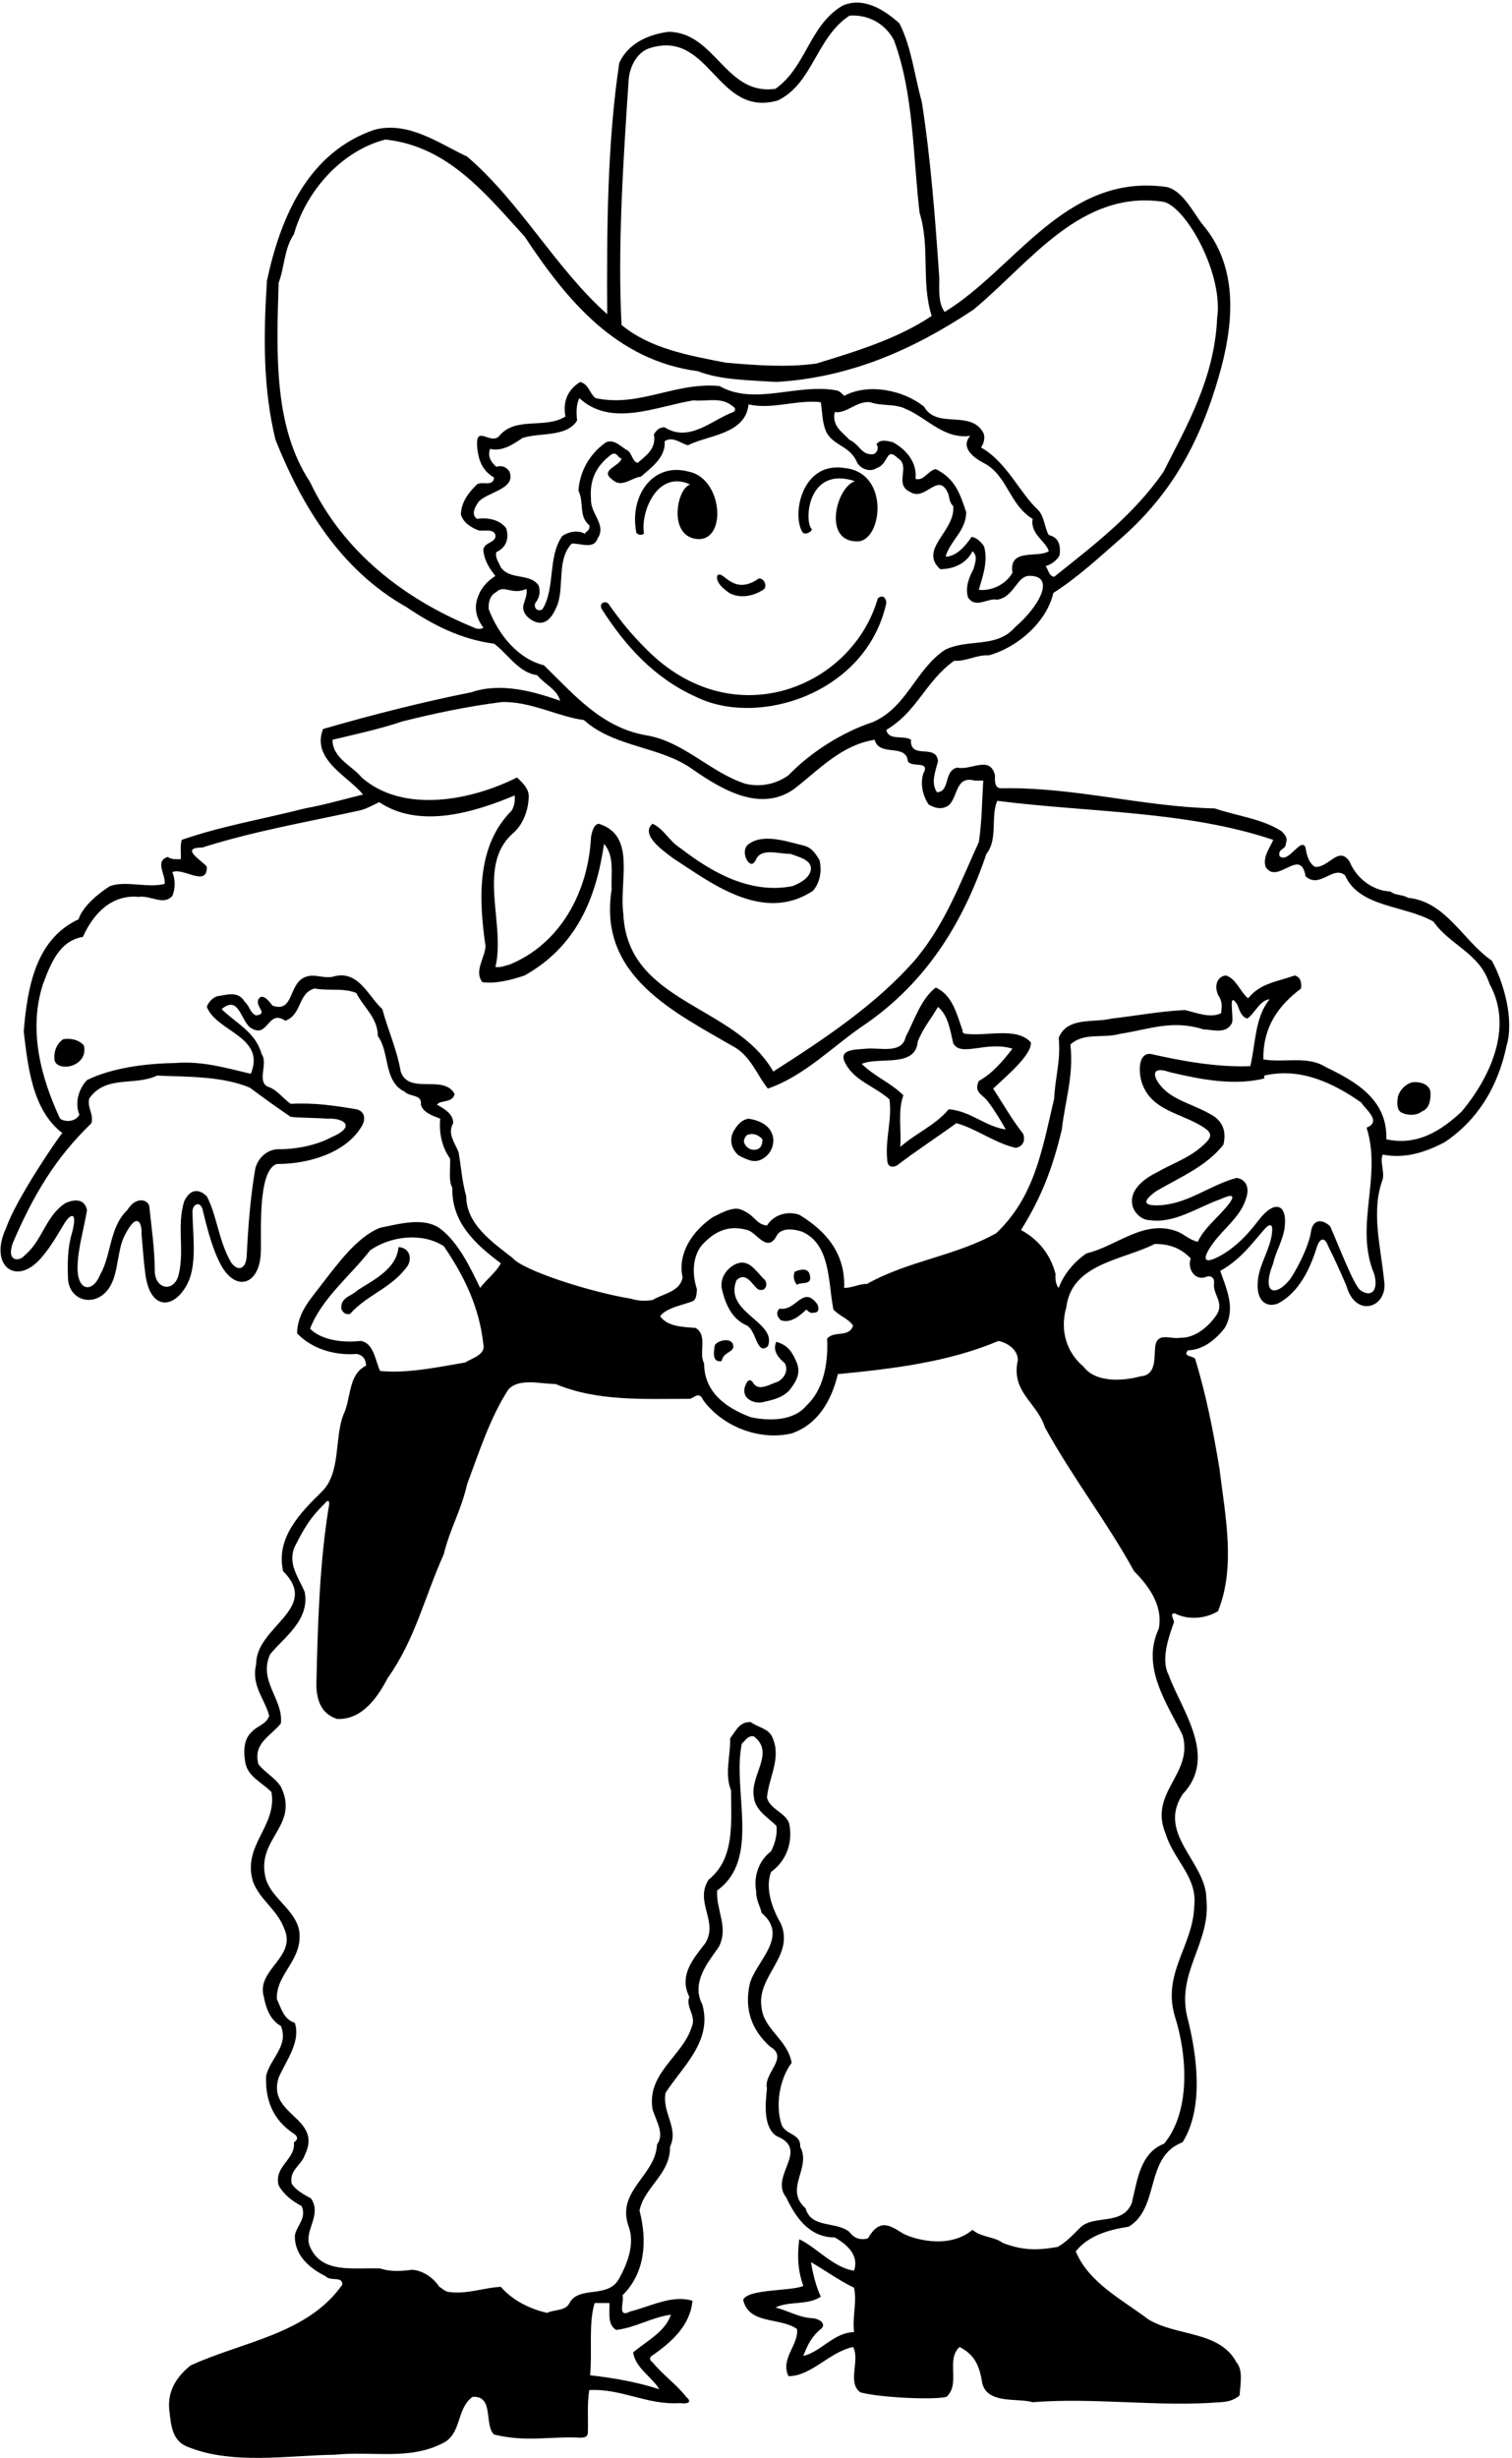 <?xml version="1.0" encoding="UTF-8"?>
<svg xmlns="http://www.w3.org/2000/svg" xmlns:xlink="http://www.w3.org/1999/xlink" width="411pt" height="668pt" viewBox="0 0 411 668" version="1.1">
<g id="surface1">
<path style=" stroke:none;fill-rule:nonzero;fill:rgb(0%,0%,0%);fill-opacity:1;" d="M 405.512 261.055 C 397.703 255.688 393.066 244.953 382.695 243.977 C 381.23 243 379.465 243.445 377.938 242.27 C 372.812 242.023 368.543 238.363 366.836 234.094 C 363.785 229.703 361.223 235.926 357.441 235.559 C 355.609 234.461 355.121 231.898 354.879 230.312 C 353.641 227.281 350.184 234.906 347.805 232.629 C 347.316 230.555 349.512 230.922 349.512 229.336 C 350.121 227.629 349.367 226.977 348.414 225.922 C 343.168 222.504 336.336 221.773 330.234 219.699 C 310.348 219.211 292.051 213.844 272.285 214.207 C 270.211 214.328 270.453 212.012 270.453 210.672 C 269.113 205.18 263.988 209.449 260.207 208.598 C 256.426 209.449 258.379 215.062 254.719 215.305 C 252.887 212.742 254.352 209.449 254.961 206.887 C 254.594 201.887 247.273 206.645 247.641 201.031 C 245.566 199.691 241.539 201.398 240.93 198.348 C 249.473 193.223 251.422 185.293 259.352 179.559 C 262.648 179.805 265.574 177.852 268.746 178.098 C 276.801 175.898 284.605 168.824 286.316 161.137 C 293.023 156.867 299.004 151.258 304.492 146.496 C 317.184 135.395 324.379 123.074 329.383 108.434 C 334.141 94.281 338.898 74.883 326.695 60.754 C 324.258 57.602 321.105 51.094 316.449 50.727 C 289.488 47.312 275.824 73.176 256.789 84.766 C 254.961 82.324 255.328 78.543 255.328 75.617 C 254.23 59.512 253.008 43.285 250.57 27.672 C 248.496 20.227 247.762 12.785 244.469 6.32 C 240.32 2.66 234.711 -1 228.977 1.562 C 219.945 6.93 219.215 18.152 210.797 24.133 C 197.254 26.086 194.57 8.883 181.762 8.637 C 176.148 9.371 170.781 11.809 168.34 17.055 C 165.047 38.895 164.926 62.805 165.047 85.375 C 151.016 72.934 141.5 54.996 126.984 42.555 C 119.176 38.895 111.121 32.914 101.852 35.234 C 83.918 41.336 76.352 58.656 72.57 76.227 C 71.594 91.355 71.473 105.508 74.891 119.535 C 82.211 137.836 92.703 154.914 110.391 164.922 C 117.469 169.68 125.031 173.703 134.305 174.926 C 137.965 177.609 141.012 182.855 146.016 183.465 C 148.09 186.027 151.504 187.367 152.238 190.418 C 144.918 187.855 136.133 185.414 128.203 188.102 C 114.781 190.785 100.875 194.32 87.82 198.105 C 84.527 206.398 94.777 211.035 98.68 215.914 C 93.676 217.137 88.188 218.723 82.82 219.699 C 71.352 222.625 60.25 224.457 49.391 228.238 C 48.902 229.824 49.27 232.141 49.148 233.484 C 47.926 233.484 46.586 233.605 45.609 232.875 C 41.949 233.973 45.121 237.754 44.754 240.195 C 40.117 241.414 34.262 239.219 29.871 240.805 C 26.82 242.758 22.551 246.172 21.332 249.832 C 9.742 255.199 7.422 268.254 6.449 280.332 C 7.566 289.402 8.645 301.559 16.938 307.902 C 15.801 309.125 4.375 325.84 1.688 333.645 C -3.109 343.793 4.176 349.562 10.859 342.203 C 13.273 339.539 14.988 336.676 17.23 332.914 C 18.953 329.863 21.289 328.645 19.547 335.148 C 18.344 339.117 18.348 343.23 18.477 347.344 C 18.75 353.961 26.625 355.566 30.074 349.305 C 32.254 345.344 31.887 339.562 33.898 335.719 C 37.254 329.051 38.676 332.305 38.48 335.473 C 38.824 339.051 38.98 342.266 39.508 346.211 C 40.91 356.906 48.129 355.586 51.414 347.828 C 53.469 342.582 52.402 335.383 52.32 329.496 C 52.199 327.426 54.148 326.203 55.004 328.398 C 55.98 332.547 57.445 338.402 59.395 342.43 C 63.48 351.52 70.496 349.484 70.875 340.641 C 71.211 337.082 69.684 318.07 75.254 316.32 C 84.039 316.32 94.043 313.273 98.312 306.074 C 99.574 304.039 99.066 301.906 96.848 301.438 C 91.113 300.461 85.258 299.609 79.035 299.973 C 76.719 298.387 75.379 296.07 72.57 295.215 C 69.887 293.508 72.938 288.871 71.105 286.434 C 69.52 280.453 64.031 278.016 60.25 274.23 C 65.129 270.086 65.496 278.016 68.422 279.477 C 72.938 282.16 72.816 274.109 77.574 277.402 C 82.211 275.574 80.867 269.961 85.504 268.621 C 89.531 269.352 93.191 268.375 96.848 269.84 C 98.801 273.742 102.703 276.551 102.703 281.551 C 106 285.945 104.168 293.875 110.023 296.68 C 111.367 298.145 114.781 297.289 114.418 300.219 C 115.027 302.414 117.832 303.27 119.664 304 C 119.297 307.902 120.152 311.809 122.348 314.859 C 122.469 317.543 121.859 320.836 122.957 322.789 C 122.715 332.059 129.059 338.039 136.133 343.285 C 134.914 345.723 132.105 347.797 130.52 349.992 C 127.836 344.504 124.664 337.672 119.664 333.891 C 115.148 330.598 108.316 332.672 103.316 333.645 C 97.094 336.086 91.727 343.527 87.82 348.531 C 84.77 352.68 80.867 356.461 80.746 362.316 C 84.648 366.465 90.871 368.414 96.848 367.93 C 98.68 368.172 99.41 369.391 99.531 371.102 C 94.531 373.539 95.508 380.129 93.312 384.52 C 90.871 390.984 92.703 400.258 87.457 405.383 C 81.598 411.117 74.891 417.949 76.965 426.977 C 87.211 437.223 69.52 441.98 69.645 452.23 C 68.18 457.965 71.961 461.625 73.18 466.262 C 72.449 468.578 69.766 469.066 68.422 470.652 C 66.227 472.605 66.125 475.961 66.715 479.191 C 67.57 482.973 71.352 484.438 73.793 487 C 75.379 496.395 65.738 501.395 68.789 511.398 C 70.742 516.402 75.254 518.844 77.207 523.965 C 80.867 531.895 69.52 535.191 71.719 542.633 C 72.328 545.926 73.547 548.977 76.352 550.562 C 78.551 555.93 73.547 559.223 72.328 564.105 C 72.082 570.691 74.156 576.059 79.891 579.844 C 81.07 580.574 80.969 581.59 79.891 582.16 C 80.379 586.918 74.402 588.625 75.742 593.871 C 77.086 596.312 79.402 598.141 81.965 599.484 C 83.551 602.777 80.379 605.098 80.137 607.656 C 80.137 612.906 84.039 616.32 88.43 618.516 C 90.016 620.121 93.066 618.395 93.066 620.836 C 83.551 634.375 65.859 636.328 51.832 642.793 C 48.293 645.602 45.609 649.383 45.977 654.508 C 46.465 658.656 46.586 662.926 50.609 664.754 C 62.934 670 78.672 667.195 90.992 667.074 C 101.363 665.973 111.488 668.781 120.883 663.656 C 125.52 660.852 124.055 654.629 128.445 651.336 C 134.426 650.969 131.496 659.02 134.305 661.582 C 143.188 663.738 149.492 662.008 157.727 662.438 C 159.355 662.418 159.762 662.008 159.801 660.973 C 159.922 656.824 159.559 653.531 160.168 649.504 C 168.953 649.016 175.723 653.57 184.688 653.043 C 187.617 653.367 187.922 652.555 186.52 651.336 C 183.836 647.918 180.297 645.477 177.371 641.941 C 176.535 641.371 176.516 640.719 177.125 640.23 C 182.613 636.449 187.617 631.938 188.227 625.227 C 182.613 623.52 176.758 626.812 171.27 628.156 C 167.609 630.105 169.805 625.227 169.195 623.762 C 175.297 617.785 176.027 609.121 173.832 600.703 C 175.172 594.238 182.25 590.824 182.129 583.379 C 184.566 578.258 179.93 574.23 180.906 568.738 C 185.543 561.543 193.719 554.711 190.91 544.707 C 187.859 538.852 192.254 533.48 195.305 529.211 C 198.23 523.844 194.57 519.086 194.938 513.719 C 206.895 505.18 198.965 486.633 201.648 473.824 C 202.621 473.094 203.234 471.508 204.941 471.871 C 210.797 476.387 203.723 482.484 204.941 488.465 C 205.309 492.004 208.844 493.953 211.039 496.148 C 211.406 498.469 210.555 501.273 209.578 503.105 C 206.16 505.664 204.82 510.059 205.551 513.961 C 205.43 516.156 206.77 518.355 207.016 519.816 C 214.824 526.406 205.062 533.238 203.723 539.461 C 202.379 546.172 204.332 551.66 209.336 556.176 C 214.578 559.223 207.504 563.25 208.48 567.52 C 207.992 572.035 207.504 578.012 211.039 580.453 C 220.438 584.234 208.969 591.309 213.727 597.168 C 216.164 602.289 219.824 608.023 226.902 608.023 C 230.195 609.855 233.609 612.906 232.148 617.051 C 226.656 616.32 221.777 610.586 217.262 608.512 C 216.652 613.148 216.898 617.051 218.359 621.199 C 215.188 622.664 203.273 621.953 202.012 624.98 C 203.598 631.816 212.016 629.617 216.652 632.91 C 217.141 637.305 212.016 640.965 214.336 645.723 C 220.559 645.723 225.438 639.133 231.902 637.793 C 233.855 641.453 230.195 647.43 233.855 650.113 C 239.57 651.641 254.23 652.188 257.281 651.336 C 261.184 647.797 257.035 641.332 260.816 637.793 C 265.211 639.988 266.309 643.281 267.039 647.797 C 268.625 653.406 276.676 651.578 280.703 652.797 C 297.539 651.457 314.863 654.141 331.699 652.797 C 334.02 652.656 335.48 652.188 336.945 650.969 C 337.188 647.797 337.922 644.016 336.09 641.941 C 331.453 633.277 319.742 634.984 312.059 630.227 C 304.98 624.859 295.953 620.348 292.414 611.805 C 295.953 607.414 301.441 605.949 306.812 605.098 C 315.352 599.973 311.082 586.066 321.453 582.16 C 327.188 573.012 325.477 559.102 322.914 548.855 C 319.379 536.164 329.262 528.113 327.918 516.035 C 327.918 506.031 314.375 498.469 321.453 487.609 C 331.211 477.363 321.086 464.676 317.672 455.156 C 315.473 451.012 317.672 444.91 319.133 440.762 C 319.012 439.906 317.852 438.344 319.379 438.445 C 323.16 440.395 327.918 439.785 331.09 437.836 C 335.969 425.758 333.039 411.848 331.453 398.914 C 329.746 388.668 327.918 379.395 324.988 369.637 C 324.988 368.293 321.207 368.902 322.914 366.953 C 327.062 366.828 330.48 364.023 332.922 360.852 C 335.969 355.605 333.406 350.359 331.699 345.359 C 337.051 342.375 339.969 338.352 343.605 334.16 C 345.188 332.344 346.07 332.488 345.766 335.055 C 345.234 339.555 342.484 343.25 341.953 347.645 C 341.195 353.906 344.59 355.484 347.559 354.141 C 353.18 351.008 356.02 345.004 357.953 338.926 C 358.66 336.574 360.043 335.863 361.062 338.707 C 362.816 342.156 364.215 345.316 365.98 349.383 C 368.555 358.574 377.531 355.18 376.219 347.848 C 375.301 338.668 372.629 329.094 375.863 320.469 C 376.352 318.031 375.012 315.59 375.863 313.762 C 382.086 314.98 387.574 313.027 392.578 310.465 C 401.605 304.488 407.219 295.34 409.535 284.113 C 411.609 277.16 408.805 267.035 405.512 261.055 Z M 232.148 633.766 C 226.781 633.766 223.121 639.133 218.359 640.23 C 219.461 637.305 220.68 634.863 223.121 632.91 C 224.422 631.914 223.605 630.391 221.047 629.984 C 217.262 629.863 214.215 627.91 210.797 627.055 C 214.578 625.227 219.539 626.527 223.121 624.129 C 221.777 621.324 220.922 617.66 220.438 614.734 C 224.219 616.93 228.121 619.734 232.148 621.688 C 233 625.715 231.66 629.254 232.148 633.766 Z M 170.902 21.449 C 171.27 17.789 173.344 14.004 176.758 13.031 C 193.105 8.027 194.816 32.062 211.406 27.305 C 220.922 22.789 221.898 10.102 230.926 4.246 C 236.297 3.879 240.809 6.688 243.004 10.953 C 248.371 25.352 248.129 42.066 249.961 57.805 C 252.887 67.199 250.324 76.594 253.254 85.863 C 244.102 91.965 233.121 95.379 221.898 98.797 C 213.969 99.895 205.551 99.285 197.254 98.551 C 187.25 96.602 176.758 94.77 168.953 88.305 C 167.852 67.074 169.438 43.406 170.902 21.449 Z M 131.375 170.531 C 131.008 171.02 129.547 171.02 128.812 170.531 C 109.66 162.723 93.191 149.793 84.281 131.004 C 74.402 115.996 75.133 96.355 75.742 76.836 C 77.328 72.809 77.207 67.562 79.891 63.66 C 83.184 51.949 92.824 40.969 104.777 37.918 C 121.859 39.746 132.105 52.801 142.598 64.27 C 154.066 81.594 167.488 97.941 189.691 100.871 C 195.914 103.309 203.723 103.309 211.039 103.797 C 231.172 102.578 248.25 95.016 264.598 84.156 C 279.973 71.469 293.758 51.34 316.449 54.875 C 322.73 56.688 332.594 74.68 330.848 86.473 C 330.113 102.699 322.793 115.387 316.203 128.32 C 308.031 140.031 297.539 147.961 286.559 156.746 C 285.219 156.625 284.973 154.914 284.242 153.816 C 285.828 153.453 287.414 152.109 288.023 150.891 C 288.391 148.207 287.781 146.012 285.094 145.398 C 283.996 143.691 283.875 140.277 282.168 138.566 C 277.164 133.934 273.629 125.516 266.672 121.609 C 267.406 120.512 267.895 118.926 267.281 117.586 C 263.746 111.238 254.719 116.73 251.18 110.508 C 245.566 105.992 236.051 104.043 229.465 107.578 C 228.793 106.91 228.363 106.359 227.512 106.117 C 216.773 104.043 205.188 110.387 195.547 104.895 C 183.348 103.797 173.832 110.754 161.875 108.191 C 160.168 106.848 160.168 104.531 157.727 103.797 C 154.676 105.629 152.848 108.801 153.699 113.191 C 147.969 116.73 140.035 112.949 135.523 118.684 C 133.082 120.633 129.547 115.754 129.668 120.758 C 129.91 124.902 131.008 127.832 134.305 129.785 C 134.059 132.59 130.645 130.395 129.422 131.859 C 127.105 134.176 125.398 136.617 125.273 139.789 C 125.887 141.984 128.082 143.449 130.277 144.18 C 131.863 144.301 134.18 143.691 134.668 145.398 C 134.914 147.598 131.621 147.23 131.375 149.426 C 131.621 152.355 133.082 154.551 134.668 156.504 C 131.863 158.332 130.031 160.648 129.422 164.066 C 129.059 166.629 130.156 168.945 131.375 170.531 Z M 275.215 155.648 C 273.262 159.062 269.234 160.648 266.062 160.285 C 267.039 156.867 268.625 152.719 267.527 148.57 C 266.918 147.473 265.574 146.133 264.109 145.887 C 262.648 148.086 260.086 151.258 257.035 151.258 C 258.379 146.742 262.523 144.426 262.648 139.18 C 260.938 134.176 259.719 130.148 254.352 127.465 C 252.156 127.953 251.18 130.762 248.859 130.148 C 249.348 125.879 246.543 122.219 242.641 120.145 C 241.422 119.902 239.223 119.172 238.246 120.758 C 239.102 121.73 238.246 123.684 236.781 123.441 C 234.098 123.441 233.488 120.633 230.926 119.535 C 229.098 117.461 226.047 115.875 226.902 111.973 C 230.195 112.461 232.758 108.922 236.539 109.289 C 239.344 110.387 243.371 109.652 246.176 111.117 C 252.031 113.559 256.547 119.414 263.746 118.438 C 260.938 121.609 264.723 124.414 267.281 125.758 C 273.871 129.051 274.238 137.105 280.703 141.008 C 279.973 145.156 284.363 147.109 285.094 149.793 C 282.168 151.742 274.113 148.816 275.215 155.648 Z M 173.344 125.758 C 172 125.637 171.758 123.195 170.66 122.465 C 168.828 121.488 167.121 119.293 164.805 120.145 C 160.531 123.074 157.605 127.832 157.238 133.32 C 158.824 136.617 157.238 140.277 160.168 142.715 C 160.531 144.059 159.434 144.301 158.945 145.035 C 156.996 143.938 154.434 144.547 152.848 145.645 C 148.82 151.379 151.016 159.676 147.48 165.531 C 146.258 166.383 144.918 165.285 145.527 163.82 C 146.625 162.602 146.992 160.648 146.383 159.062 C 143.941 155.648 138.695 157.723 136.133 154.184 C 135.645 152.844 134.547 151.742 134.914 150.035 C 137.598 148.816 138.449 146.375 137.598 143.57 C 136.012 141.375 132.84 140.52 129.668 141.008 C 127.961 139.789 129.18 137.715 129.91 136.617 C 131.984 133.688 140.523 133.078 138.449 128.074 C 137.598 126.938 136.5 126.367 134.914 126.855 C 133.531 125.613 132.473 124.172 133.203 121.977 C 136.5 122.828 139.672 120.633 141.988 119.047 C 146.625 117.461 153.945 118.926 156.871 114.289 C 156.629 112.094 156.629 109.898 157.484 108.191 C 166.145 116.242 178.59 110.387 188.473 108.801 C 192.496 109.164 196.035 107.703 199.328 110.508 C 199.938 110.875 200.02 111.586 199.328 111.973 C 193.594 114.047 187.371 120.391 180.664 116.121 C 179.199 116.121 178.469 116.852 177.734 118.07 C 178.469 121.855 175.66 123.805 173.344 125.758 Z M 147.844 180.781 C 140.891 179.07 135.523 172.605 132.84 165.531 C 132.719 164.066 133.023 161.809 134.914 160.895 C 136.988 158.758 139.121 161.809 143.086 160.039 C 143.453 161.504 142.598 163.09 142.234 164.676 C 141.988 166.629 143.695 168.215 145.16 168.824 C 148.82 170.531 150.652 166.629 151.629 164.066 C 153.336 158.82 151.383 151.988 155.41 147.719 C 157.973 147.598 161.387 149.426 162.484 146.254 C 164.926 142.594 160.41 139.543 160.656 135.641 C 160.168 130.027 162.363 126.367 166.266 123.441 C 167.852 122.707 167.852 124.539 168.953 124.539 C 168.586 126.734 162.73 127.711 166.512 130.395 C 169.074 132.711 171.637 129.785 174.195 129.539 C 177.004 127.102 181.027 124.293 180.664 119.902 C 182.859 118.438 185.055 120.512 187.008 121 C 192.496 118.195 202.621 118.07 203.477 109.898 C 209.941 111.363 216.531 108.555 223.121 109.289 C 223.484 111.727 223.484 114.168 224.219 116.363 C 225.68 121.121 230.77 120.754 232.844 125.391 C 233.773 127.547 236.621 128.359 238.246 127.223 C 241.703 126.125 240.688 121.242 244.102 124.539 C 247.641 126.734 242.883 131.613 247.398 133.688 C 251.547 136.371 254.961 128.074 257.645 133.934 C 258.012 134.543 258.012 136.738 259.109 137.469 C 259.84 144.301 249.594 149.184 255.57 154.672 C 259.109 154.672 262.648 153.207 264.355 149.793 C 265.695 151.012 265.289 152.453 264.598 154.672 C 263.5 156.746 262.281 159.551 263.137 162.359 C 265.211 165.531 268.625 162.359 271.066 162.969 C 275.824 162.176 276.312 156.387 279.992 156.473 C 287.02 156.629 282.371 164.961 275.824 170.531 C 270.82 176.266 263.012 173.461 256.789 176.633 C 248.738 182.121 246.543 192.246 237.148 196.273 C 228.977 198.957 220.312 204.449 214.336 210.672 C 211 213.051 206.895 213.965 202.621 212.988 C 193.105 209.938 185.91 201.52 175.66 199.812 C 163.461 197.738 155.898 188.59 147.844 180.781 Z M 98.312 211.281 C 95.75 208.109 90.383 206.035 90.383 201.031 C 96.484 199.566 103.316 198.105 109.414 196.031 C 118.199 193.836 126.859 192.004 136.379 190.785 C 144.184 190.539 151.871 194.809 158.703 195.664 C 167.121 203.227 179.688 202.738 188.473 209.207 C 195.914 214.328 206.527 220.918 215.801 214.453 C 222.754 209.086 228.609 202.496 237.758 201.031 C 238.98 205.789 246.301 201.887 246.785 206.887 C 247.887 208.719 253.008 206.523 250.938 210.305 C 250.082 213.23 250.938 216.402 252.398 218.602 C 253.863 219.453 255.836 220.266 257.891 218.844 C 260.453 216.527 259.719 210.672 264.965 212.133 C 265.695 212.133 266.43 212.133 267.281 212.133 C 266.918 217.625 266.918 223.359 266.062 228.848 C 260.816 240.316 257.156 250.562 249.105 260.445 C 238.492 272.77 223.973 282.406 210.188 291.191 C 199.816 272.891 170.535 272.77 169.438 248.367 C 168.219 239.461 173.098 227.02 162.73 223.848 C 161.266 224.09 160.898 226.285 160.656 227.383 C 159.922 242.512 152.238 256.543 138.449 262.152 C 137.23 262.398 136.133 263.008 134.668 262.766 C 137.477 251.297 129.668 235.68 139.062 226.773 C 141.867 224.578 143.453 220.797 143.695 217.137 C 144.062 214.574 142.234 212.867 140.523 211.281 C 128.445 217.379 109.781 221.285 98.312 211.281 Z M 79.035 303.512 C 82.211 303.812 85.66 303.742 88.902 303.992 C 93.473 303.734 97.059 306.137 89.914 309.125 C 85.938 311.254 80.293 312.375 75.5 312.297 C 72.695 312.418 70.191 314.512 69.398 317.543 C 68.055 325.273 67.43 333.621 67.055 341.453 C 66.734 345.723 63.785 345.316 62.34 342.18 C 59.406 336.715 58.828 329.992 56.223 325.105 C 54.129 323.012 51.672 322.98 50.047 326.504 C 48.027 333.117 50.164 339.727 48.602 346.215 C 47.52 351.215 42.336 350.605 42.07 345.602 C 42.07 339.625 41.219 333.891 40.605 328.035 C 40.605 326.203 37.152 324.68 34.602 328.84 C 29.688 333.555 30.293 341.062 27.238 346.363 C 25.152 351.523 20.895 350.934 21.086 344.137 C 21.188 339.219 22.797 334.012 23.648 328.887 C 23.223 326.508 21.289 325.391 17.793 326.938 C 12.348 330.453 11.648 337.031 6.672 341.172 C 5.328 342.879 1.566 342.98 3.52 337.672 C 9.008 324.984 14.863 314.859 24.867 305.219 C 25.48 302.535 23.648 301.07 24.258 298.512 C 28.773 292.043 36.582 295.215 42.68 292.289 C 51.098 292.652 60.371 292.41 67.934 295.582 C 71.352 298.145 75.254 300.949 79.035 303.512 Z M 98.07 364.391 C 92.703 365 87.273 364.023 84.281 361.098 C 87.457 352.801 95.141 346.82 100.633 339.746 C 106.285 335.863 114.781 334.867 120.641 338.648 C 126.129 346.699 130.277 355.117 131.375 365.242 C 132.105 368.172 128.324 369.027 126.496 370.246 C 119.297 371.465 110.879 373.297 103.316 372.562 C 101.973 369.637 101.605 365 98.07 364.391 Z M 182.371 629.008 C 180.785 633.766 175.66 636.207 172.121 639.258 C 172.609 643.406 177.492 646.211 179.199 649.262 C 173.098 647.309 166.879 646.211 160.41 645.477 C 161.02 639.012 159.922 631.57 161.633 625.836 C 162.973 625.836 164.316 625.836 165.656 625.836 C 165.777 628.52 165.047 631.691 167.488 633.156 C 172.734 632.547 177.125 629.738 182.371 629.008 Z M 321.453 471.508 C 324.504 482.121 312.18 487 316.816 498.223 C 319.012 505.543 325.598 510.059 324.621 518.109 C 324.258 528.848 315.84 536.289 319.379 548 C 322.672 558.371 323.77 573.621 316.449 582.527 C 309.859 585.09 309.129 592.652 307.664 598.629 C 305.105 605.098 297.051 601.559 293.391 605.586 C 291.562 607.414 289.855 609.242 287.535 610.586 C 282.047 611.562 277.957 611.602 272.531 609.488 C 270.336 607.781 266.672 608.023 264.355 605.949 C 257.621 611.602 247.426 608.148 245.328 606.871 C 241.996 604.848 239.148 602.656 235.93 608.27 C 233.855 608.879 232.023 608.145 230.926 606.559 C 227.266 603.512 220.559 605.707 218.973 600.094 C 212.992 594.848 220.68 589.113 217.508 583.379 C 217.75 579.844 213.727 580.207 212.504 577.523 C 210.676 572.156 211.895 564.957 215.188 560.566 C 214.09 554.223 207.625 551.539 207.016 545.559 C 205.551 537.02 216.043 531.652 212.262 522.746 C 210.066 518.965 207.871 513.352 209.578 508.715 C 213.48 505.91 215.555 501.152 214.578 495.785 C 213.848 492.613 209.211 491.758 208.48 488.465 C 208.969 482.973 212.504 477.727 209.941 472.117 C 208.969 469.676 205.918 469.434 204.09 467.969 C 200.914 467.848 200.062 470.406 198.477 472.359 C 198.598 477.117 196.891 482.121 198.719 486.512 C 198.719 495.297 199.816 505.055 192.621 510.789 C 188.715 516.891 195.305 522.016 191.766 527.992 C 188.473 532.262 184.445 536.777 187.371 542.633 C 186.273 545.559 189.445 547.758 187.984 550.93 C 185.543 558.734 175.781 563.371 177.371 573.133 C 178.223 576.184 180.785 579.844 178.59 582.77 C 178.223 591.309 167.363 595.336 170.902 605.098 C 172.609 609.855 170.535 615.102 168.34 619.125 C 165.289 624.859 157.484 620.957 154.801 625.836 C 153.824 628.031 150.773 627.543 148.699 628.52 C 143.941 627.422 139.305 625.105 136.133 621.445 C 131.496 621.688 127.227 623.395 122.59 622.906 C 120.832 622.832 120.395 621.934 119.418 621.445 C 117.832 619.004 115.027 617.051 112.098 616.809 C 109.051 617.176 106.242 617.418 103.316 616.441 C 95.871 616.199 87.457 617.906 84.281 610.586 C 82.332 606.316 87.699 602.047 84.527 597.41 C 82.941 596.555 80.379 595.215 79.281 593.383 C 78.551 589.723 81.965 588.383 82.82 585.699 C 87.945 575.328 72.449 574.961 75.742 564.594 C 77.695 560.078 81.844 554.832 80.137 549.707 C 77.086 548.73 76.477 545.805 75.254 543.242 C 75.012 536.289 82.332 532.75 81.355 524.82 C 80.379 519.086 74.035 516.035 72.328 510.789 C 69.156 499.688 81.598 496.395 76.352 485.535 C 74.645 482.973 72.082 481.754 70.254 479.438 C 68.668 473.703 73.668 471.75 76.352 468.336 C 77.086 461.746 70.133 456.867 73.426 449.547 C 77.207 444.91 84.281 440.273 82.82 432.59 C 81.234 428.805 78.062 424.902 80.137 420.266 C 82.699 415.266 84.27 412.465 88.293 408.559 C 89.102 407.438 89.711 407.742 89.406 409.266 C 86.867 424.617 86.355 441.492 85.992 458.086 C 86.152 462.539 87.578 465.773 91.602 467.113 C 98.68 467.48 102.949 460.648 105.391 456.012 C 112.953 445.277 115.27 434.297 120.641 422.34 C 122.348 415.266 125.273 410.75 126.984 403.309 C 130.277 394.523 133.203 385.254 138.207 377.566 C 141.137 374.395 146.992 376.102 151.016 376.102 C 162.363 380.859 174.809 380.129 187.617 380.129 C 188.84 379.68 190.059 378.055 191.156 380.492 C 196.402 387.691 206.527 391.598 215.188 389.523 C 222.387 387.082 226.047 380.492 227.754 373.418 C 242.883 371.953 257.891 370.125 271.434 364.391 C 273.629 364.879 276.676 366.586 276.676 369.637 C 274.727 378.297 281.922 381.105 283.996 387.812 C 291.562 401.602 300.836 413.434 308.273 426.977 C 312.301 431.004 316.203 436.371 314.984 442.594 C 310.105 452.961 317.184 462.844 321.453 471.508 Z M 190.547 338.648 C 194.086 334.621 197.988 332.793 203.109 334.258 C 205.551 334.742 208.48 340.602 211.039 335.965 C 212.262 333.402 216.043 334.012 218.117 334.742 C 225.805 338.281 225.07 348.285 226.535 355.852 C 228.363 357.801 230.438 358.168 231.902 360.242 C 230.684 363.656 226.781 361.461 224.828 363.781 C 225.191 370.734 223.73 377.809 219.215 381.957 C 215.801 386.105 209.336 386.227 204.09 385.129 C 197.254 382.566 191.398 378.297 191.398 370.488 C 189.812 367.684 192.496 362.926 189.082 360.852 C 185.543 360.609 181.395 360.484 179.441 357.68 C 181.109 355.281 186.484 354.461 188.496 353.508 C 189.348 352.84 189.348 351.52 189.445 350.359 C 188.125 346.336 188.227 341.859 190.547 338.648 Z M 290.953 283.871 C 294.609 280.453 299.734 282.285 304.492 280.941 C 312.422 279.723 318.645 277.039 327.062 279.723 C 329.992 279.844 333.285 281.062 334.871 278.016 C 335.48 276.305 333.652 268.863 336.336 273.012 C 336.945 274.598 337.434 276.305 339.02 276.793 C 340.973 275.574 342.438 271.793 345.121 271.547 C 341.094 276.43 341.34 283.504 339.871 289.727 C 330.723 290.094 320.965 288.262 312.91 286.434 C 309.617 285.945 309.312 290.621 310.348 294.117 C 312.715 301.312 319.859 302.297 325.605 305.434 C 330.023 307.848 329.938 308.844 326.129 312.02 C 322.68 314.898 318.012 316.512 314.375 318.641 C 303.312 324.172 308.398 331.492 312.422 331.57 C 319.172 332.594 325.406 328.133 331.77 325.871 C 334.832 324.477 336.449 324.402 333.191 328.211 C 330.633 331.203 327.219 333.918 325.598 337.43 C 323.523 337.062 321.938 335.477 320.23 334.742 C 311.082 331.086 303.641 338.648 295.344 340.602 C 291.926 342.918 289.121 346.336 287.781 349.992 C 287.047 349.262 286.805 347.676 286.926 346.211 C 285.586 340.965 282.289 336.816 277.531 334.258 C 283.02 325.473 286.07 317.664 288.633 306.93 C 289.488 299.242 291.926 292.289 290.953 283.871 Z M 330.848 357.07 C 329.137 359.754 325.355 363.656 320.84 363.535 C 318.281 364.023 315.105 362.07 314.133 365.242 C 313.52 368.293 314.742 373.66 309.984 374.027 C 304.98 375.371 297.781 375.734 294.488 371.344 C 289.977 367.562 288.023 361.586 289.855 355.238 C 291.316 343.285 305.348 342.43 313.887 338.039 C 317.914 338.039 320.992 339.176 323.676 341.984 C 322.633 344.809 324.867 348.266 328.02 346.945 C 329.543 346.438 330.258 347.758 329.992 348.895 C 329.746 351.824 332.676 353.898 330.848 357.07 Z M 369.766 350.605 C 367.973 349.18 364.152 339.137 361.59 333.281 C 359.738 331.391 356.992 331.086 356.398 334.492 C 355.773 339.117 351.738 346.258 350.609 347.707 C 346.727 352.535 342.762 351.723 346.098 343.285 C 346.621 340.516 348.75 337.055 349.191 333.641 C 350.023 327.23 346.52 325.719 341.945 331.816 C 339.082 335.578 335.953 338.812 332.082 341.039 C 327.551 343.645 326.137 342.766 329.809 337.734 C 332.684 333.797 337.391 330.496 338.773 325.473 C 339.812 322.34 338.289 320.309 336.09 320.105 C 328.832 322.055 322.922 327.18 315.105 327.535 C 310.152 327.758 310.98 326.02 314.375 323.641 C 321.086 319.738 327.918 316.934 332.555 311.074 C 333.285 307.902 332.695 305.465 330.234 303.512 C 324.941 300.086 318.766 299.223 315.387 294.91 C 313.277 292.348 312.973 289.605 318.047 291.379 C 326.277 293.332 335.441 295.121 343.656 293.074 C 343.656 292.832 343.656 292.531 343.656 292.289 C 353.66 289.969 362.688 294.484 370.008 299.609 C 371.105 301.438 375.742 304.73 371.473 306.441 C 375.742 319.98 368.055 333.156 373.547 346.211 C 374.785 350.703 372.75 352.738 369.766 350.605 Z M 397.336 302.047 C 391.848 307.172 385.379 311.441 376.84 309.613 C 377.203 298.754 368.422 293.875 360.371 289.969 C 355.367 286.797 349.023 288.871 343.41 287.895 C 343.289 279.355 347.191 273.5 353.66 268.621 C 353.844 266.934 353.539 265.57 351.953 265.082 C 347.191 266.789 342.559 267.156 339.262 271.305 C 337.066 269.473 335.969 265.812 333.164 265.082 C 330.766 265.406 330.051 267.949 331.09 270.328 C 332.391 272.32 332.086 273.336 331.941 275.328 C 329.016 276.793 325.234 275.207 322.062 274.477 C 314.863 274.844 308.762 276.062 302.176 276.793 C 297.418 278.016 290.098 276.184 287.781 282.039 C 288.391 288.262 286.805 292.652 286.559 298.512 C 283.266 312.418 281.312 325.105 270.82 335.109 C 259.719 341.332 247.031 342.551 235.688 348.895 C 233.488 348.895 231.66 349.992 229.465 349.992 C 229.828 340.477 224.34 334.379 217.262 330.109 C 214 329 210.309 330.109 208.48 333.035 C 205.309 332.672 205.332 330.168 201.332 328.668 C 199 327.832 195.672 329.863 193.84 330.719 C 188.473 334.258 184.078 340.477 185.543 347.066 C 184.934 351.094 180.055 351.578 177.371 353.289 C 174.91 353.652 173.098 353.41 171.512 352.922 C 160.289 351.094 142.07 345.215 139.305 341.82 C 133.816 337.551 126.738 332.672 126.738 325.105 C 125.641 321.324 125.398 317.543 124.664 313.148 C 123.688 310.59 121.492 308.027 123.199 305.219 C 123.199 302.656 120.762 301.316 118.809 300.219 C 119.418 298.875 123.078 299.852 123.566 297.289 C 120.641 291.801 111.121 297.656 108.926 291.191 C 107.828 284.969 105.512 280.09 103.926 274.23 C 100.145 270.816 97.336 263.254 90.383 265.449 C 87.332 265.938 85.258 264.352 82.574 265.691 C 78.426 267.766 79.77 275.328 74.035 273.258 C 73.426 272.402 71.352 269.598 70.254 271.547 C 69.277 273.621 73.059 275.453 69.645 275.941 C 68.059 275.453 67.934 273.5 66.473 272.156 C 64.641 269.109 61.469 270.449 59.152 270.695 C 57.809 271.059 56.59 272.402 56.223 273.621 C 58.906 280.453 72.328 281.676 68.18 291.801 C 61.836 290.336 55.125 288.262 47.684 288.871 C 39.508 288.992 30.359 290.215 23.648 293.508 C 21.453 295.824 20.234 299.609 21.574 302.902 C 20.723 304.73 17.914 305.098 16.328 304 C 11.328 293.266 7.547 280.211 11.695 267.398 C 13.766 261.91 16.086 255.688 22.551 254.59 C 25.234 248.488 30.238 243 37.68 243.73 C 40.973 243.242 44.391 246.172 46.828 243.488 C 47.684 241.656 47.684 238.73 46.828 237.023 C 49.637 235.559 56.344 241.293 56.223 235.559 C 55.125 233.973 48.535 230.312 55.004 230.312 C 68.789 225.922 82.941 223.48 97.461 220.309 C 99.41 219.941 101.242 218.844 103.07 217.988 C 114.051 225.309 128.812 220.797 139.914 216.16 C 140.035 217.746 139.793 219.09 139.062 220.309 C 129.668 229.703 130.031 243.855 131.984 257.152 C 131.742 260.445 128.812 263.984 131.133 266.91 C 134.668 267.398 139.062 266.301 142.598 265.082 C 156.508 257.273 161.996 244.465 164.191 229.336 C 167.121 232.629 166.023 237.387 166.266 241.656 C 162.484 265.203 183.102 274.965 199.938 284.723 C 204.211 287.406 205.797 292.164 208.723 295.824 C 218.973 292.289 226.656 283.992 235.32 278.258 C 252.031 266.668 261.914 250.441 268.137 232.02 C 271.309 228.117 269.234 222.016 271.066 217.625 C 295.953 220.797 322.551 220.309 346.098 228.238 C 345.242 230.312 343.168 232.875 344.02 235.559 C 347.191 240.684 353.539 229.945 354.879 238.121 C 358.781 241.656 362.32 235.07 365.617 237.875 C 369.52 246.66 381.719 245.93 389.648 250.441 C 394.164 256.906 402.215 258.98 404.898 267.398 C 411.609 279.477 404.656 293.266 397.336 302.047 "/>
<path style=" stroke:none;fill-rule:nonzero;fill:rgb(0%,0%,0%);fill-opacity:1;" d="M 220.645 143.734 C 218.574 141.984 219.34 126.43 232.391 130.762 C 227.191 132.527 223.684 147.246 233 147.109 C 239.773 147.246 242.059 128.562 229.719 127.203 C 217.891 125.211 215.188 139.98 218.117 144.578 C 218.652 145.566 220.848 144.527 220.645 143.734 "/>
<path style=" stroke:none;fill-rule:nonzero;fill:rgb(0%,0%,0%);fill-opacity:1;" d="M 175.051 145.035 C 174.047 138.934 178.848 127.574 187.586 131.66 C 183.883 132.836 181.516 145.949 189.691 146.496 C 197.652 146.918 196.465 129.938 187.168 128.156 C 177.418 125.516 170.996 134.816 172.977 144.789 C 173.465 145.398 174.32 145.523 175.051 145.035 "/>
<path style=" stroke:none;fill-rule:nonzero;fill:rgb(0%,0%,0%);fill-opacity:1;" d="M 195.262 158.215 C 195.934 159.496 197.328 160.48 198.23 161.137 C 200.809 162.57 204.316 162.191 207.016 160.527 C 209.039 159.77 207.734 156.973 206.234 157.223 C 201.496 160.5 198.902 158.379 196.699 156.68 C 195.09 155.402 194.402 156.547 195.262 158.215 "/>
<path style=" stroke:none;fill-rule:nonzero;fill:rgb(0%,0%,0%);fill-opacity:1;" d="M 240.93 163.82 C 240.789 162.215 239.773 161.605 238.613 162.602 C 231.652 186.828 199.215 200.242 175.66 176.387 C 171.789 172.516 169.113 169.332 165.656 164.453 C 164.902 162.945 162.605 163.738 163.582 165.531 C 169.926 175.434 177.734 184.195 189.082 189.32 C 206.074 197.816 235.605 188.445 240.93 163.82 "/>
<path style=" stroke:none;fill-rule:nonzero;fill:rgb(0%,0%,0%);fill-opacity:1;" d="M 182.98 233.238 C 192.863 239.586 207.383 251.176 221.047 242.023 C 222.875 239.828 223.484 236.656 222.754 233.727 C 221.574 231.754 220.559 230.191 218.117 229.703 C 213.602 228.605 207.016 226.285 203.109 229.703 C 201.953 231.145 202.5 233.238 203.477 234.34 C 204.453 235.191 205.004 234.602 205.551 233.484 C 207.016 230.312 211.895 232.141 214.824 232.02 C 217.02 232.875 220.559 233.605 220.438 236.168 C 220.191 238.484 217.629 239.949 215.434 240.805 C 203.598 243.121 192.984 236.656 185.055 230.555 C 181.883 228.605 180.422 225.188 177.371 223.848 C 174.098 226.672 179.586 230.738 182.98 233.238 "/>
<path style=" stroke:none;fill-rule:nonzero;fill:rgb(0%,0%,0%);fill-opacity:1;" d="M 280.215 283.262 C 276.312 278.988 268.137 281.676 262.648 280.941 C 262.141 280.961 261.551 280.699 261.672 280.09 C 260.086 275.574 258.863 270.328 254.352 268.375 C 250.348 271.406 248.496 277.402 246.176 281.797 C 245.203 286.434 239.238 284.676 235.688 284.969 C 232.859 285.23 228.285 285.027 229.465 288.262 C 231.781 293.629 237.516 294.973 241.785 298.754 C 242.516 304.609 240.566 309.367 241.176 315.223 C 241.195 317.055 242.516 317.422 243.859 316.688 C 249.105 312.66 254.594 309.125 259.965 305.219 C 265.332 306.684 270.336 310.59 276.066 311.93 C 277.898 311.664 278.812 310.141 278.141 308.148 C 275.09 304.242 272.652 299.973 269.969 295.824 C 273.75 292.289 280.539 286.555 280.215 283.262 Z M 266.062 293.754 C 264.598 297.047 267.16 297.289 268.746 299.609 C 270.578 302.047 272.164 304.73 273.383 306.93 C 267.648 306.074 263.867 301.926 257.891 301.438 C 254.23 305.828 248.984 307.902 244.715 311.688 C 245.078 307.293 243.98 301.805 245.566 297.656 C 242.152 294.238 237.883 292.652 234.223 289.117 C 238.855 287.043 248.859 290.336 249.473 283.016 C 251.059 279.113 253.008 277.039 254.961 273.621 C 257.645 275.816 258.254 279.723 259.109 283.504 C 261.184 287.406 267.934 282.793 275.215 284.969 C 272.285 288.75 269.602 291.801 266.062 293.754 "/>
<path style=" stroke:none;fill-rule:nonzero;fill:rgb(0%,0%,0%);fill-opacity:1;" d="M 17.184 282.406 C 15.352 283.625 14.5 285.945 14.863 288.262 C 15.477 290.215 18.648 290.113 20.109 289.359 C 22.105 288.484 23.406 286.555 22.797 284.113 C 21.574 282.648 19.379 282.039 17.184 282.406 "/>
<path style=" stroke:none;fill-rule:nonzero;fill:rgb(0%,0%,0%);fill-opacity:1;" d="M 383.793 294.117 C 381.965 294.727 380.621 296.07 380.012 297.898 C 379.77 299.242 379.523 301.438 380.867 302.293 C 382.453 303.145 385.016 303.27 386.477 302.047 C 388.672 301.316 389.039 298.387 388.797 296.438 C 388.188 294.363 385.562 293.875 383.793 294.117 "/>
<path style=" stroke:none;fill-rule:nonzero;fill:rgb(0%,0%,0%);fill-opacity:1;" d="M 203.477 304 C 201.75 304.242 200.527 305.566 199.695 306.93 C 197.988 309.488 198.801 312.277 200.793 314.004 C 202.621 314.859 204.574 316.078 206.648 315.223 C 208.969 314.246 210.43 311.93 210.188 309.367 C 209.699 305.828 206.426 304.445 203.477 304 Z M 205.613 312.379 C 203.902 312.742 202.664 311.664 202.258 310.465 C 202.137 309.613 202.5 309.004 203.109 308.391 C 204.598 307.902 206.02 308.211 207.258 309.613 C 207.238 311.055 206.832 312.133 205.613 312.379 "/>
<path style=" stroke:none;fill-rule:nonzero;fill:rgb(0%,0%,0%);fill-opacity:1;" d="M 110.879 343.895 C 112.18 341.352 110.879 339.016 108.316 338.891 C 107.828 344.871 101.363 347.922 97.215 350.605 C 95.508 352.312 92.336 352.555 92.824 355.852 C 93.312 356.703 93.922 357.312 95.141 357.07 C 99.898 351.703 106.488 350.117 110.879 343.895 "/>
<path style=" stroke:none;fill-rule:nonzero;fill:rgb(0%,0%,0%);fill-opacity:1;" d="M 203.109 360.242 C 205.672 361.828 205.715 368.395 208.723 365.855 C 211.406 359.246 196.645 356.703 200.184 347.922 C 202.746 345.359 204.453 349.141 206.039 350.359 C 208.355 351.336 208.969 348.469 207.504 347.434 C 205.309 345.215 203.477 341.941 199.938 343.527 C 197.5 344.746 195.789 347.188 196.156 349.992 C 197.133 354.387 198.965 358.535 203.109 360.242 "/>
<path style=" stroke:none;fill-rule:nonzero;fill:rgb(0%,0%,0%);fill-opacity:1;" d="M 220.191 346.82 C 219.945 344.504 217.711 344.809 216.043 345.602 C 215.434 346.82 215.922 348.406 216.652 349.141 C 217.609 348.266 220.68 349.383 220.191 346.82 "/>
<path style=" stroke:none;fill-rule:nonzero;fill:rgb(0%,0%,0%);fill-opacity:1;" d="M 219.215 355.852 C 219.824 356.582 220.438 356.949 221.289 356.703 C 222.633 356.703 222.691 355.586 222.145 354.387 C 218.219 349.078 216.41 356.461 211.895 355.605 C 210.797 356.703 211.305 357.926 212.262 358.777 C 215.066 359.754 217.629 357.312 219.215 355.852 "/>
<path style=" stroke:none;fill-rule:nonzero;fill:rgb(0%,0%,0%);fill-opacity:1;" d="M 196.156 369.879 C 196.664 367.379 198.965 367.684 199.328 366.098 C 199.453 363.293 195.426 364.023 194.328 365.488 C 194.086 366.953 193.352 370.367 196.156 369.879 "/>
<path style=" stroke:none;fill-rule:nonzero;fill:rgb(0%,0%,0%);fill-opacity:1;" d="M 211.406 375.492 C 209.336 376.102 206.527 378.055 204.941 376.102 C 203.984 374.496 203.172 374.801 202.461 376.938 C 201.605 379.984 204.695 381.41 207.016 381.105 C 209.699 380.492 212.504 380.008 214.578 377.809 C 216.164 375.734 217.75 373.539 216.652 370.488 C 215.473 367.684 214.457 365.652 211.039 364.633 C 209.82 367.074 211.773 369.148 213.359 370.488 C 214.336 372.441 213.238 374.516 211.406 375.492 "/>
</g>
</svg>
